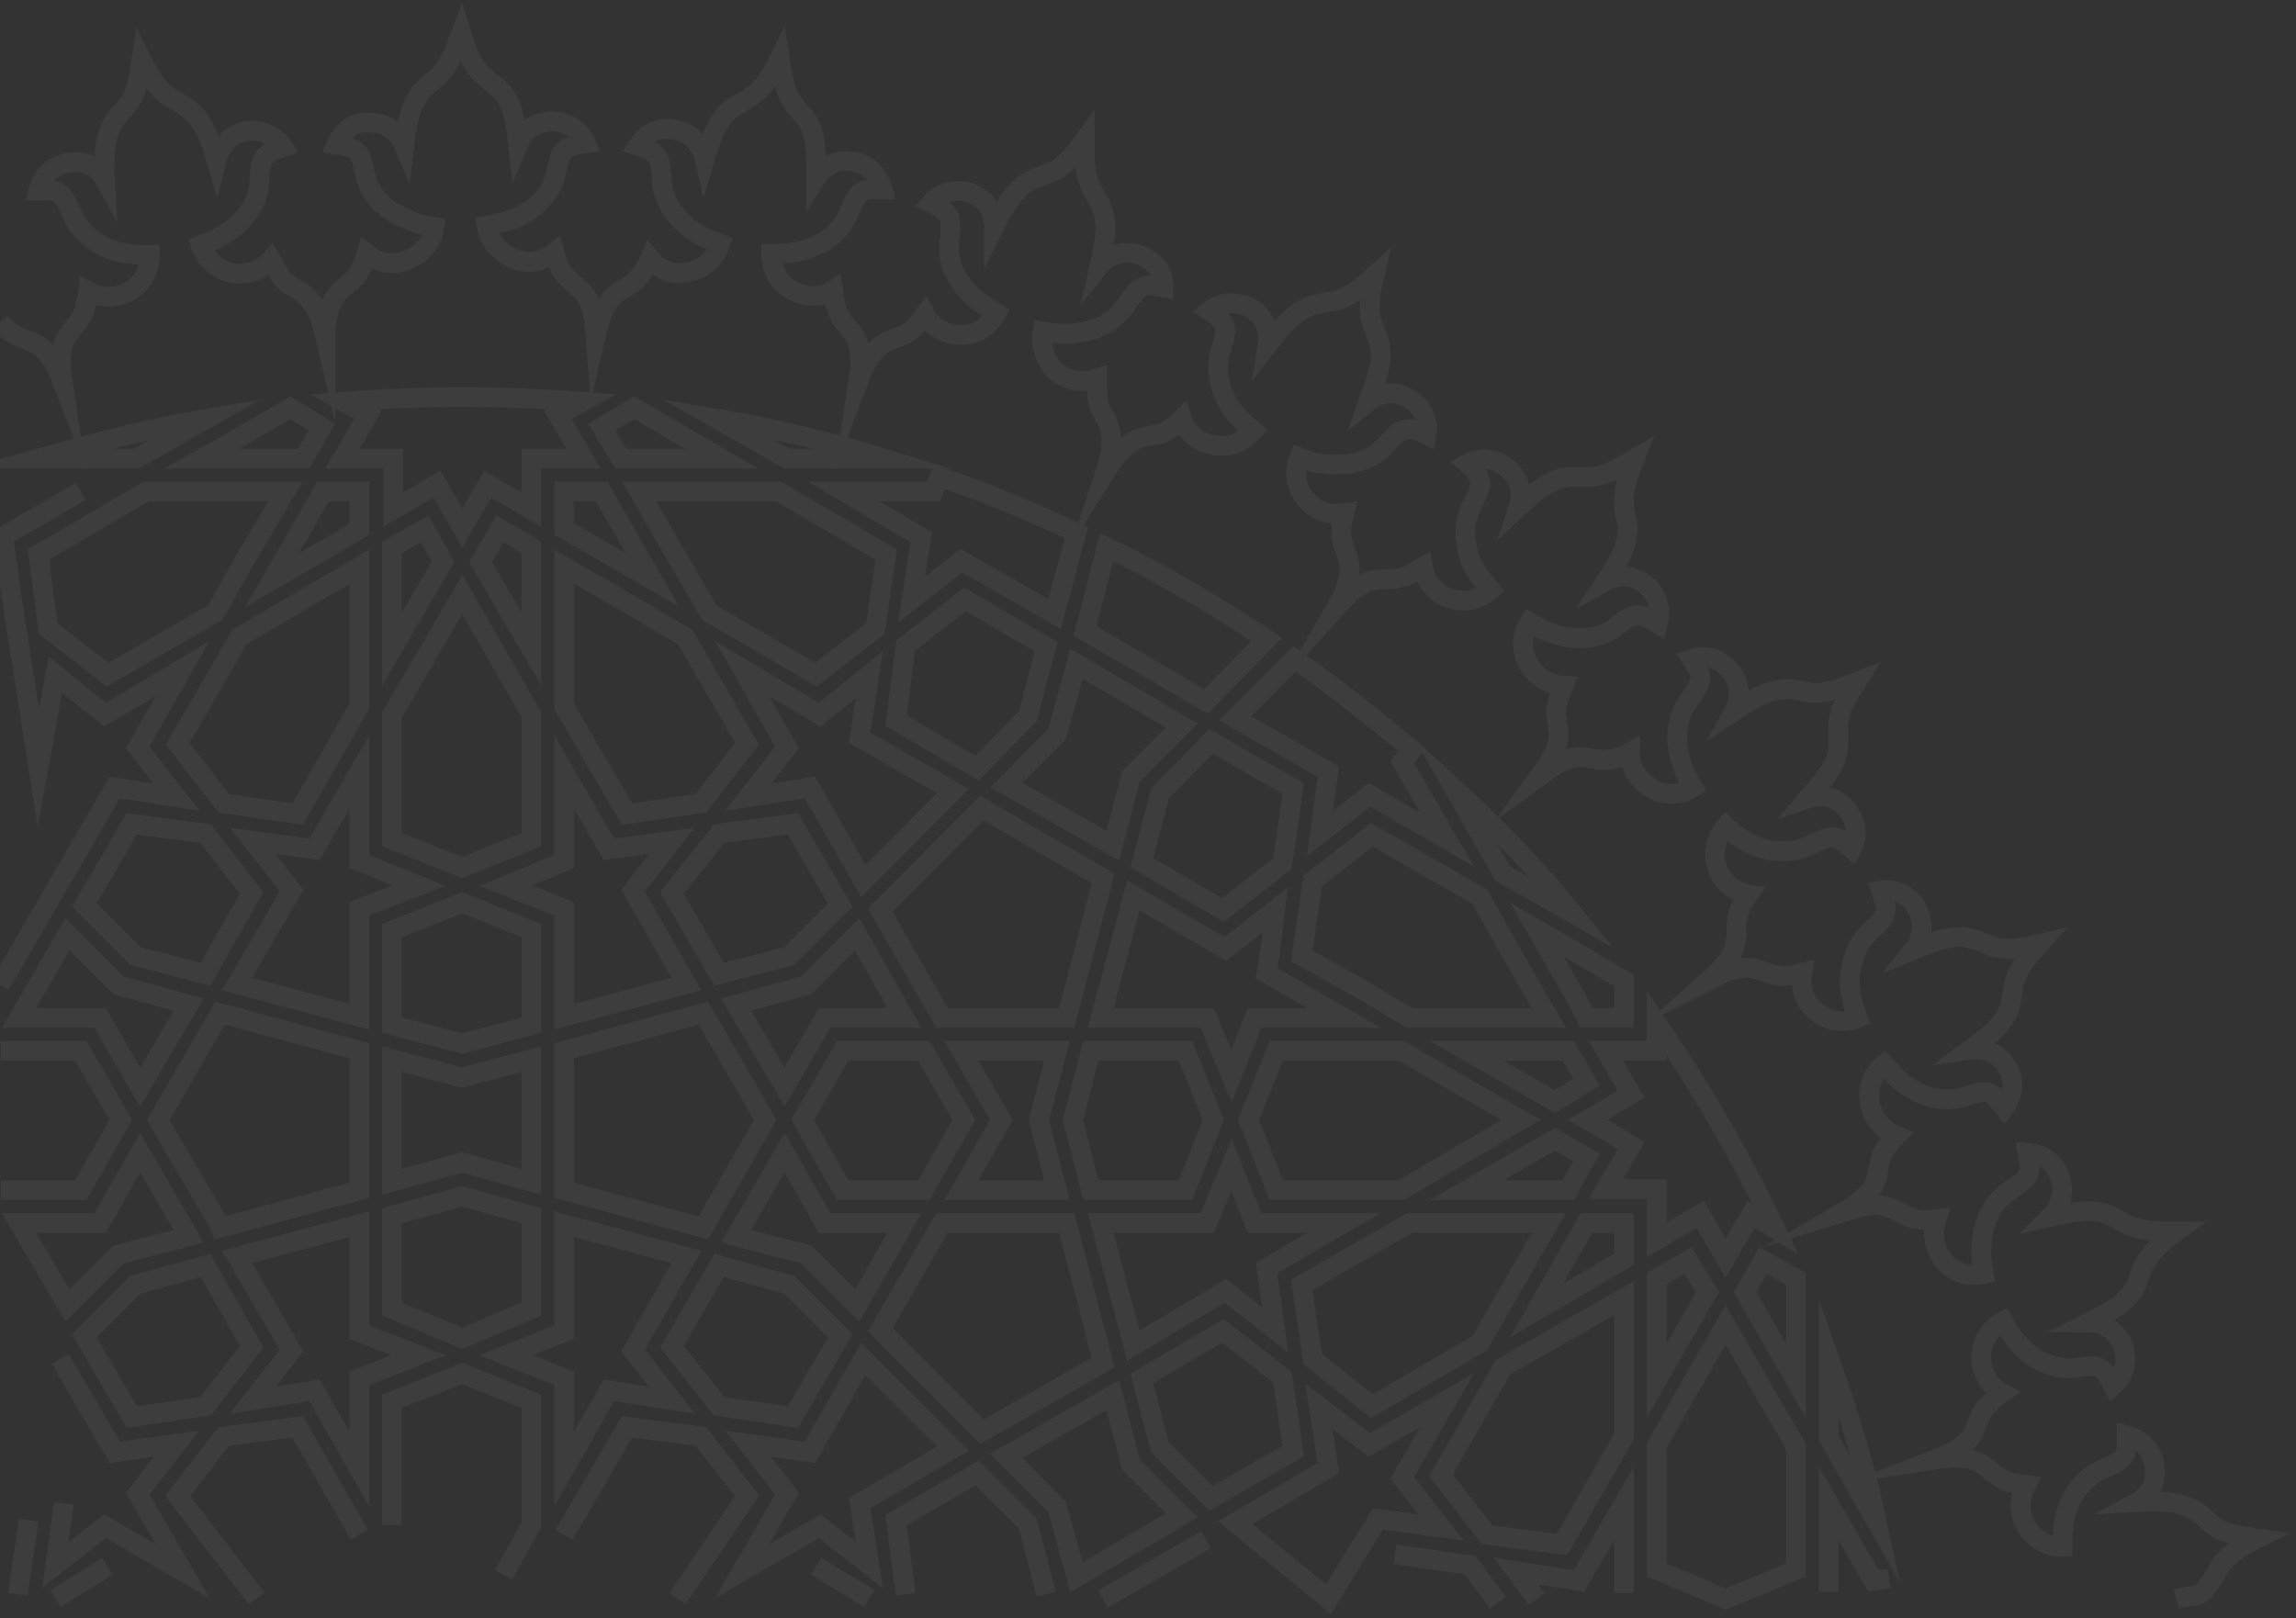 <svg width="349" height="246" viewBox="0 0 349 246" fill="none" xmlns="http://www.w3.org/2000/svg">
<rect x="0" y="0" width="349" height="246" fill="#333333" stroke="none"/>
<path opacity="0.05" d="M9.153 206.58L17.438 220.781L26.828 219.49L20.936 227.052L27.748 238.855L15.965 232.032L8.417 237.933L9.705 228.527M2.709 242.359L4.366 231.109M159.021 242.359L156.259 231.663L148.526 223.917L136.191 231.109L137.664 242.359M0 149.777L17.438 119.714L26.828 121.19L20.936 113.628L27.748 101.64L15.965 108.649L8.417 102.563L5.839 116.764L1.789 90.944L0.5 81.538L12.283 74.714M167.674 243.097L183.324 234.06M287.163 239.962L284.77 240.331L277.958 228.527V241.991M233.587 243.097L230.457 238.855L240.03 240.331L246.843 228.527V242.175M212.045 236.273L223.46 237.933L227.695 243.65M330.798 243.097C333.928 242.175 334.112 243.282 335.769 240.884C336.506 239.962 336.874 239.04 337.426 238.118C338.715 236.273 340.924 234.982 343.134 233.876C340.74 233.507 338.163 233.323 336.321 231.847C335.585 231.294 334.848 230.372 333.928 229.818C331.534 228.159 328.221 228.158 324.906 228.343C326.932 227.236 327.852 225.208 327.484 222.81C327.116 220.412 325.459 218.753 323.249 218.199C323.249 219.306 323.434 220.413 322.881 221.335C322.145 222.441 320.304 222.994 318.831 223.732C317.174 224.654 316.069 225.945 315.148 227.421C314.412 228.712 313.86 230.187 313.676 231.847C313.491 232.954 313.492 234.06 313.492 235.167C311.282 235.167 309.257 234.06 307.968 232.031C306.863 230.187 306.863 227.79 307.968 225.761C306.495 225.576 305.206 225.392 304.286 224.839C302.997 224.101 302.077 222.995 300.972 222.441C299.131 221.335 296.553 221.519 294.16 221.888C296.553 220.966 298.762 219.859 299.867 218.015C300.419 216.908 300.788 215.433 301.524 214.326C302.261 213.404 302.997 212.666 304.286 211.744C302.261 210.638 301.156 208.609 301.156 206.211C301.156 203.998 302.445 201.97 304.47 200.863C305.022 201.785 305.575 202.707 306.311 203.63C307.232 204.921 308.52 206.027 309.809 206.765C311.282 207.503 312.939 208.056 314.78 208.056C316.437 207.871 318.094 207.318 319.383 208.056C320.12 208.609 320.672 209.531 321.224 210.638C323.065 208.978 323.434 206.765 322.697 204.552C321.777 202.523 319.935 201.048 317.542 201.048C320.488 199.572 323.434 198.097 324.722 195.33C325.091 194.408 325.459 193.301 325.827 192.379C326.932 190.351 328.773 188.691 330.798 187.215C328.22 187.215 325.827 187.215 323.618 186.293C322.697 185.924 321.777 185.187 320.856 184.818C318.094 183.527 314.964 184.264 311.65 185.002C313.307 183.342 313.86 181.129 313.123 178.916C312.387 176.703 310.546 175.412 308.152 175.228C308.336 176.334 308.705 177.441 308.336 178.363C307.968 179.654 306.127 180.392 304.838 181.498C303.365 182.605 302.445 184.08 301.892 185.74C301.34 187.215 301.156 188.691 301.156 190.351C301.156 191.457 301.34 192.564 301.524 193.67C299.131 194.224 296.921 193.486 295.448 191.642C293.976 189.797 293.607 187.584 294.344 185.371C292.871 185.556 291.766 185.556 290.661 185.187C289.373 184.818 288.268 183.896 286.979 183.527C284.954 182.789 282.56 183.527 280.167 184.265C282.376 182.974 284.402 181.498 285.138 179.469C285.506 178.363 285.506 176.887 286.059 175.596C286.427 174.674 287.163 173.752 288.268 172.646C286.059 171.723 284.586 169.879 284.218 167.666C283.849 165.453 284.586 163.24 286.427 161.764C287.163 162.502 287.9 163.424 288.636 164.162C289.741 165.084 291.214 166.006 292.687 166.559C294.344 167.113 296.001 167.297 297.842 166.928C299.499 166.559 301.156 165.637 302.445 166.191C303.181 166.559 303.918 167.481 304.654 168.404C306.127 166.375 306.311 164.162 305.022 162.133C303.918 160.289 301.892 159.182 299.499 159.551C302.261 157.522 304.838 155.678 305.575 152.727C305.759 151.621 305.943 150.514 306.127 149.592C306.679 147.194 308.336 145.35 309.993 143.506C307.6 144.059 305.022 144.612 302.813 143.875C301.892 143.506 300.788 142.952 299.867 142.768C296.921 141.846 293.976 143.137 290.846 144.428C292.319 142.584 292.503 140.186 291.398 138.157C290.293 136.129 288.268 135.022 285.875 135.391C286.243 136.498 286.795 137.604 286.611 138.526C286.427 140.002 284.77 140.924 283.665 142.215C282.376 143.506 281.824 145.166 281.456 146.826C281.088 148.485 281.088 150.145 281.456 151.621C281.64 152.727 282.008 153.649 282.376 154.756C280.167 155.678 277.958 155.309 276.117 153.834C274.275 152.358 273.539 150.145 273.907 147.932C272.434 148.301 271.33 148.485 270.225 148.301C268.936 148.117 267.647 147.379 266.359 147.194C264.149 146.825 261.94 147.932 259.731 149.039C261.572 147.379 263.413 145.535 263.781 143.321C264.149 142.03 263.781 140.555 264.149 139.264C264.333 138.157 264.886 137.235 265.806 135.944C263.597 135.575 261.756 134.1 261.019 131.887C260.283 129.674 260.835 127.276 262.308 125.616C263.045 126.354 263.965 127.092 264.886 127.645C266.174 128.383 267.832 129.12 269.304 129.305C270.961 129.489 272.803 129.489 274.46 128.752C275.932 128.198 277.59 127.092 278.878 127.276C279.799 127.461 280.535 128.383 281.456 129.12C282.56 127.092 282.192 124.879 280.719 123.034C279.247 121.19 277.037 120.637 274.828 121.374C277.037 118.792 279.247 116.395 279.431 113.444C279.431 112.337 279.431 111.231 279.431 110.309C279.431 107.911 280.904 105.698 282.192 103.669C279.799 104.591 277.59 105.514 275.196 105.329C274.091 105.145 272.987 104.776 272.066 104.776C269.12 104.591 266.359 106.251 263.597 108.096C264.702 106.067 264.517 103.854 263.045 102.009C261.572 100.165 259.362 99.427 257.153 100.165C257.889 101.272 258.442 102.194 258.442 103.116C258.442 104.407 257.153 105.698 256.232 107.173C255.312 108.649 254.944 110.493 254.944 112.153C254.944 113.628 255.312 115.288 255.864 116.764C256.232 117.87 256.785 118.792 257.337 119.715C255.312 121.006 253.102 121.006 251.077 119.899C249.052 118.608 247.763 116.764 247.763 114.366C246.474 115.104 245.37 115.473 244.265 115.473C242.792 115.657 241.503 115.104 240.215 115.104C238.005 115.104 235.98 116.579 233.955 118.055C235.428 116.026 236.9 113.997 236.9 111.784C236.9 110.493 236.532 109.202 236.532 107.727C236.717 106.805 237.085 105.514 237.637 104.223C235.428 104.038 233.402 102.932 232.298 100.903C231.193 98.874 231.193 96.661 232.482 94.632C233.402 95.186 234.507 95.739 235.428 96.108C236.901 96.661 238.373 97.03 240.03 97.03C241.687 97.03 243.529 96.661 245.002 95.739C246.29 94.817 247.579 93.526 249.052 93.526C249.973 93.526 251.077 94.263 251.998 94.817C252.55 92.603 251.998 90.39 250.157 88.915C248.5 87.439 246.106 87.255 244.081 88.362C245.922 85.595 247.579 82.829 247.395 79.878C247.211 78.771 246.843 77.849 246.843 76.743C246.659 74.345 247.579 72.132 248.5 69.734C246.29 71.025 244.265 72.316 241.872 72.501C240.767 72.501 239.662 72.501 238.742 72.501C235.612 72.685 233.218 74.898 230.825 77.112C231.561 74.898 231.009 72.685 229.168 71.21C227.511 69.734 225.117 69.366 223.092 70.472C224.013 71.21 224.749 72.132 224.933 73.054C225.301 74.345 224.013 76.005 223.46 77.48C222.724 79.14 222.54 80.984 222.908 82.644C223.092 84.304 223.644 85.78 224.565 87.071C225.117 87.993 225.854 88.731 226.59 89.653C224.749 91.313 222.54 91.681 220.33 90.944C218.121 90.206 216.648 88.362 216.28 86.149C214.991 86.886 214.071 87.624 212.966 87.808C211.677 88.177 210.204 87.993 208.915 88.177C206.706 88.546 204.865 90.39 203.208 92.235C204.497 90.022 205.417 87.808 205.049 85.595C204.865 84.304 204.129 83.198 203.944 81.722C203.76 80.616 203.944 79.509 204.313 78.034C202.103 78.403 199.894 77.665 198.421 75.82C196.948 73.976 196.58 71.763 197.5 69.55C198.421 69.919 199.526 70.288 200.63 70.472C202.287 70.657 203.944 70.657 205.417 70.472C207.074 70.103 208.731 69.55 210.02 68.259C211.309 67.152 212.229 65.493 213.702 65.308C214.623 65.124 215.728 65.493 216.832 66.046C217.201 63.833 216.096 61.62 214.071 60.513C212.045 59.406 209.836 59.591 207.995 61.066C209.1 57.931 210.388 54.98 209.652 52.029C209.284 51.107 208.915 50.001 208.547 49.078C207.811 46.681 208.363 44.283 208.915 41.886C207.074 43.546 205.233 45.205 202.84 45.759C201.735 45.943 200.63 46.128 199.71 46.312C196.764 47.234 194.739 49.816 192.713 52.398C193.082 50.185 192.161 47.972 190.136 46.865C188.111 45.759 185.717 45.759 183.876 47.234C184.797 47.787 185.717 48.525 186.085 49.447C186.638 50.738 185.717 52.398 185.349 54.058C184.981 55.902 185.165 57.562 185.717 59.222C186.27 60.697 187.006 62.173 188.111 63.279C188.847 64.017 189.584 64.755 190.504 65.493C189.031 67.152 187.006 68.075 184.613 67.706C182.219 67.337 180.378 65.861 179.641 63.648C178.537 64.755 177.616 65.493 176.696 65.861C175.407 66.23 174.118 66.23 172.829 66.784C170.804 67.706 169.331 69.734 168.042 71.763C168.779 69.55 169.331 66.968 168.595 64.939C168.226 63.648 167.306 62.542 166.938 61.251C166.754 60.329 166.754 59.038 166.754 57.562C164.544 58.3 162.335 57.931 160.494 56.456C158.837 54.796 158.1 52.583 158.469 50.369C159.573 50.554 160.678 50.738 161.783 50.738C163.255 50.738 164.912 50.554 166.385 50.001C168.042 49.447 169.515 48.525 170.62 47.05C171.725 45.759 172.461 44.099 173.75 43.546C174.67 43.177 175.775 43.546 176.88 43.73C176.88 41.332 175.407 39.488 173.198 38.75C170.988 38.013 168.595 38.566 167.122 40.41C167.858 37.09 168.595 33.955 167.306 31.189C166.938 30.267 166.201 29.345 165.833 28.422C164.728 26.209 164.912 23.812 164.912 21.23C163.44 23.258 161.967 25.287 159.757 26.209C158.837 26.578 157.732 26.947 156.811 27.316C154.234 28.607 152.577 31.558 151.104 34.509C151.104 32.111 149.815 30.267 147.606 29.345C145.396 28.607 143.003 29.16 141.53 30.82C142.635 31.373 143.555 31.927 144.108 32.664C144.844 33.771 144.292 35.615 144.292 37.275C144.108 39.119 144.66 40.779 145.581 42.255C146.317 43.545 147.422 44.837 148.711 45.759C149.631 46.496 150.552 47.05 151.472 47.603C150.368 49.632 148.526 50.923 146.133 50.923C143.739 50.923 141.714 49.816 140.61 47.787C139.689 49.078 138.953 50.001 138.032 50.554C136.927 51.291 135.454 51.476 134.35 52.214C132.509 53.32 131.404 55.533 130.483 57.931C130.852 55.533 131.036 52.951 129.931 51.107C129.195 50.001 128.09 49.078 127.538 47.787C126.985 46.681 126.801 45.574 126.617 44.099C124.592 45.39 122.382 45.205 120.357 44.099C118.332 42.992 117.227 40.964 117.227 38.566C118.332 38.566 119.437 38.566 120.541 38.382C122.014 38.197 123.487 37.644 124.96 36.906C126.433 35.984 127.722 34.877 128.642 33.218C129.379 31.742 129.747 29.898 131.036 29.16C131.772 28.607 133.061 28.791 134.166 28.791C133.613 26.578 131.956 24.918 129.563 24.549C127.353 24.18 125.328 25.103 124.039 27.131C124.039 23.812 124.224 20.492 122.567 18.094C122.014 17.357 121.094 16.619 120.541 15.697C119.253 13.852 118.884 11.271 118.516 8.873C117.411 11.086 116.307 13.299 114.281 14.59C113.361 15.328 112.44 15.697 111.52 16.25C109.126 17.91 108.022 21.045 107.101 24.181C106.549 21.783 104.892 20.123 102.682 19.754C100.289 19.201 98.264 20.123 96.975 22.152C98.079 22.521 99.184 22.89 99.737 23.627C100.657 24.734 100.473 26.578 100.657 28.238C101.025 30.082 101.762 31.558 102.866 32.849C103.787 33.955 105.076 35.062 106.549 35.8C107.469 36.353 108.574 36.722 109.495 37.091C108.758 39.304 106.917 40.964 104.708 41.332C102.498 41.886 100.289 41.148 98.816 39.304C98.264 40.595 97.527 41.701 96.791 42.439C95.87 43.545 94.397 43.914 93.477 44.837C91.82 46.312 91.083 48.71 90.531 51.107C90.347 48.71 90.163 46.128 88.69 44.468C87.769 43.546 86.665 42.808 85.744 41.701C85.192 40.964 84.639 39.857 84.271 38.382C82.43 39.857 80.221 40.226 78.011 39.304C75.802 38.382 74.329 36.537 73.961 34.324C74.881 34.14 75.986 33.955 77.091 33.586C78.748 33.218 80.036 32.295 81.325 31.373C82.614 30.267 83.719 28.976 84.271 27.131C84.823 25.472 84.823 23.627 85.928 22.705C86.665 22.152 87.953 21.967 89.058 21.783C88.137 19.754 86.296 18.463 83.903 18.463C81.509 18.463 79.668 19.754 78.748 21.967C78.379 18.648 78.011 15.328 75.802 13.484C75.065 12.746 74.145 12.193 73.408 11.455C71.567 9.795 70.831 7.398 70.094 5C69.174 7.398 68.437 9.795 66.78 11.455C66.044 12.193 65.123 12.746 64.387 13.484C62.362 15.697 61.809 18.832 61.441 22.152C60.52 19.939 58.679 18.648 56.286 18.648C53.892 18.463 52.051 19.754 51.131 21.967C52.236 22.152 53.34 22.336 54.077 22.89C55.181 23.812 55.181 25.656 55.734 27.316C56.286 29.16 57.391 30.451 58.679 31.558C59.968 32.48 61.441 33.218 62.914 33.771C63.834 34.14 64.939 34.324 66.044 34.509C65.676 36.906 64.203 38.566 61.993 39.488C59.784 40.41 57.575 40.041 55.734 38.566C55.365 39.857 54.813 40.964 54.261 41.886C53.34 42.992 52.051 43.73 51.315 44.652C49.842 46.312 49.474 48.894 49.474 51.291C48.921 48.894 48.185 46.496 46.528 45.021C45.607 44.099 44.135 43.546 43.214 42.623C42.477 41.886 41.925 40.779 41.189 39.488C39.716 41.148 37.507 41.886 35.297 41.517C33.088 40.964 31.247 39.488 30.51 37.275C31.431 36.906 32.535 36.537 33.456 35.984C34.929 35.246 36.218 34.14 37.138 33.033C38.243 31.742 39.163 30.267 39.347 28.422C39.532 26.762 39.348 24.918 40.268 23.812C40.821 23.074 41.925 22.705 43.03 22.336C41.741 20.492 39.532 19.57 37.322 19.939C34.929 20.492 33.456 22.152 32.904 24.365C31.983 21.23 30.878 18.094 28.485 16.434C27.564 15.697 26.644 15.328 25.723 14.775C23.882 13.484 22.593 11.271 21.489 9.057C21.12 11.455 20.936 14.037 19.463 15.881C18.911 16.619 17.991 17.357 17.438 18.279C15.781 20.676 15.781 23.996 15.965 27.316C14.861 25.287 12.835 24.365 10.442 24.734C8.048 25.103 6.391 26.763 5.839 28.976C6.944 28.976 8.048 28.791 8.969 29.345C10.074 30.082 10.626 31.927 11.362 33.402C12.283 35.062 13.572 36.168 15.045 37.091C16.334 37.828 17.806 38.382 19.463 38.566C20.568 38.75 21.673 38.75 22.777 38.75C22.777 40.964 21.673 43.177 19.648 44.283C17.806 45.39 15.413 45.39 13.388 44.283C13.204 45.759 13.02 47.05 12.467 47.972C11.731 49.263 10.81 50.185 10.074 51.291C8.969 53.136 9.153 55.718 9.521 58.115C8.601 55.718 7.496 53.505 5.655 52.398C4.55 51.845 3.077 51.476 1.973 50.738C1.052 50.001 0.921 50.053 0 48.946M0.132 159.735H12.283L18.359 170.248L12.283 180.945H0.132M103 243L113.545 227.421L106.549 218.384L95.318 216.908L85.744 233.322M124.039 238.117L132.14 243M76.538 239.409L80.773 231.847V213.035L70.278 208.794L59.6 213.035V231.847M16.333 238.117L8.417 243M54.629 233.322L45.239 216.908L34.008 218.384L27.012 227.421L39 243M21.305 175.228L28.669 187.953L17.991 190.72L10.258 198.466L2.893 185.924H15.229L21.305 175.228ZM119.253 175.228L125.328 185.924H137.48L130.299 198.466L122.567 190.72L111.888 187.953L119.253 175.228ZM59.6 199.019L70.278 203.445L80.773 199.019V184.818L70.278 181.867L59.6 184.818V199.019ZM54.629 202.523V186.109L36.033 191.088L44.319 205.289L38.427 212.851L47.817 211.375L54.629 223.363V209.531L63.65 206.027L54.629 202.523ZM31.247 213.773L38.243 204.736L31.247 192.38L20.568 195.33L12.835 203.076L20.016 215.433L31.247 213.773ZM132.14 237.933L130.668 228.527L144.844 220.228L131.22 206.58L123.119 220.781L113.729 219.49L119.621 227.052L112.809 238.855L124.592 232.032L132.14 237.933ZM120.541 215.433L127.722 203.076L119.989 195.33L109.31 192.38L102.13 204.736L109.31 213.773L120.541 215.433ZM96.239 205.289L104.339 191.088L85.744 186.109V202.523L76.907 206.027L85.744 209.531V223.363L92.556 211.375L102.13 212.851L96.239 205.289ZM59.6 179.654L70.278 176.703L80.773 179.654V161.027L70.278 163.793L59.6 161.027V179.654ZM70.278 137.235L80.773 141.477V155.862L70.278 158.629L59.6 155.862V141.477L70.278 137.235ZM137.48 154.756L130.299 142.03L122.567 149.777L111.888 152.727L119.253 165.268L125.328 154.756H137.48ZM114.834 172.83L116.307 170.248L106.917 154.018L85.744 159.736V180.945L106.917 186.662L107.653 185.371L114.834 172.83ZM128.274 74.714H141.898L142.819 72.501C149.999 74.899 156.996 77.85 163.624 80.985L160.31 93.341L146.133 85.227L138.584 91.128L139.505 85.042L140.057 81.722L128.274 74.714ZM136.191 109.571L137.664 98.136L146.685 91.128L159.021 98.321L156.259 108.833L148.526 116.764L136.191 109.571ZM130.668 112.153L144.844 120.268L131.22 133.915L123.119 119.714L113.729 121.19L119.621 113.628L112.809 101.64L124.592 108.649L132.14 102.563L130.668 112.153ZM102.13 135.76L109.31 126.723L120.541 125.247L127.722 137.604L119.989 145.35L109.31 148.116L102.13 135.76ZM85.744 117.317L92.556 129.12L102.13 127.829L96.239 135.391L104.339 149.592L85.744 154.571V138.157L76.907 134.653L85.744 130.965V117.317ZM54.629 138.157V154.571L36.033 149.592L44.319 135.391L38.427 127.829L47.817 129.12L54.629 117.317V130.965L63.65 134.653L54.629 138.157ZM20.016 125.247L31.247 126.723L38.243 135.76L31.247 148.116L20.568 145.35L12.835 137.604L20.016 125.247ZM32.904 185.371L33.456 186.662L54.629 180.945V159.736L33.456 154.018L24.066 170.248L25.539 172.83L32.904 185.371ZM15.229 154.756L21.305 165.268L28.669 152.727L17.991 149.777L10.258 142.03L2.893 154.756H15.229ZM179.641 230.372L171.909 222.626L169.147 212.113L152.945 221.335L160.678 229.081L163.624 239.778L179.641 230.372ZM194.923 209.347L196.58 220.597L184.06 227.79L176.328 220.044L173.566 209.531L185.901 202.339L194.923 209.347ZM219.962 212.851L213.15 224.654L219.042 232.216L209.468 230.925L201.919 243.097L187.742 231.478L201.919 223.179L200.446 213.773L208.179 219.675L219.962 212.851ZM186.27 196.252L172.277 204.552L167.306 185.924H183.508L187.19 177.072L190.688 185.924H204.313L192.529 192.748L193.818 202.154L186.27 196.252ZM180.194 159.735L184.428 170.248L180.194 180.945H165.833L163.071 170.248L165.833 159.735H180.194ZM204.313 154.756H190.688L187.19 163.609L183.508 154.756H167.306L172.277 136.129L186.27 144.244L193.818 138.342L193.082 144.613L192.529 147.932L204.313 154.756ZM196.58 119.899L194.923 131.333L185.901 138.342L173.566 131.149L176.328 120.636L184.06 112.706L196.58 119.899ZM196.764 100.165C202.84 104.407 208.915 109.202 214.623 113.997L213.15 115.842L219.962 127.645L208.179 120.821L200.63 126.723L201.919 117.317L187.742 109.202L196.764 100.165ZM133.797 202.154L149.263 217.646L167.674 207.134L162.151 185.925H143.187L133.797 202.154ZM146.133 180.945H160.678L157.916 170.248L160.678 159.735H146.133L152.209 170.248L146.133 180.945ZM143.187 154.756H162.151L167.674 133.546L149.263 122.85L133.797 138.342L143.187 154.756ZM152.945 119.346L169.147 128.567L171.909 118.055L179.641 110.309L163.624 100.903L160.678 111.6L152.945 119.346ZM192.529 97.214C184.797 92.05 176.696 87.255 168.226 83.198L164.912 95.923L183.324 106.62L184.244 105.698L192.529 97.214ZM233.587 141.293L246.843 149.038V154.756H241.135L239.846 152.174L233.587 141.293ZM246.843 197.359V218.384L237.453 234.798L226.038 233.323L219.042 224.286L228.431 207.872L246.843 197.359ZM258.074 199.019L259.546 196.437L256.601 191.642L251.814 194.408V209.9L258.074 199.019ZM272.987 209.9L265.254 196.437L268.016 191.642L272.987 194.408V209.9ZM272.987 219.859V238.671L262.308 243.097L251.814 238.671V219.859L256.048 212.298L262.308 201.416L268.568 212.298L272.987 219.859ZM246.843 191.457V185.925H241.135L233.587 199.203L246.843 191.457ZM236.348 173.199L241.135 175.965L238.373 180.945H222.908L236.348 173.199ZM199.526 206.581L197.869 195.33L214.255 185.925H235.428L224.933 204.183L208.547 213.773L199.526 206.581ZM277.958 206.212C280.904 214.511 283.481 222.81 285.322 231.478L277.958 218.568V206.212ZM221.067 119.899L228.431 132.809L239.11 138.895C233.586 132.071 227.511 125.801 221.067 119.899ZM236.348 167.481L222.908 159.735H238.373L241.135 164.531L236.348 167.481ZM235.428 154.756H214.255L206.89 150.33L197.869 145.35L199.526 133.916L208.547 126.907L224.933 136.313L229.168 143.875L235.428 154.756ZM212.966 180.945H194.002L189.768 170.248L194.002 159.735H212.966L231.193 170.248L212.966 180.945ZM140.426 159.735H128.09L122.014 170.248L128.09 180.945H140.426L146.501 170.248L140.426 159.735ZM34.008 67.89L44.134 61.988L48.921 64.939L46.16 69.734H30.694L34.008 67.89ZM85.744 86.149L96.607 92.419L104.155 96.845L113.545 113.075L106.549 122.112L95.318 123.772L85.744 107.358V86.149ZM85.744 74.714V80.431L88.322 81.907L99.184 88.177L92.924 77.296L91.451 74.714H85.744ZM91.451 64.939L96.422 61.988L109.679 69.734H94.397L91.451 64.939ZM134.718 84.304L133.061 95.555L124.039 102.563L107.838 93.157L103.419 85.595L97.159 74.714H118.332L125.881 79.14L134.718 84.304ZM80.773 83.198L75.986 80.431L73.04 85.411L80.773 98.689V83.198ZM59.6 83.198L64.571 80.431L67.333 85.411L59.6 98.689V83.198ZM70.278 131.887L59.6 127.645V108.649L70.278 90.391L80.773 108.649V127.645L70.278 131.887ZM134.534 69.734H119.621L108.942 63.648C117.595 65.124 126.249 67.153 134.534 69.734ZM31.431 63.648C22.777 65.124 14.308 67.337 5.839 69.734H20.752L31.431 63.648ZM47.633 77.296L49.106 74.714H54.629V80.431L52.235 81.907L41.373 88.177L47.633 77.296ZM32.719 93.157L16.333 102.563L7.312 95.555L5.839 84.304L22.225 74.714H43.398L36.954 85.595L32.719 93.157ZM54.629 86.149V107.358L45.239 123.772L34.008 122.112L27.012 113.075L36.402 96.845L54.629 86.149ZM80.773 69.734V77.48L74.145 73.607L70.278 80.247L66.412 73.607L59.784 77.48V69.734H52.051L55.918 63.095L52.236 61.066C64.203 60.144 76.354 60.144 88.506 61.066L84.823 63.095L88.69 69.734H80.773ZM269.857 186.847L266.174 184.634L262.308 191.273L258.442 184.634L251.814 188.507V180.761H244.081L247.947 174.121L241.319 170.248L247.947 166.375L244.081 159.736H251.814V155.494C258.626 165.453 264.702 175.965 269.857 186.847Z" stroke="white" stroke-width="3" stroke-miterlimit="10"/>
</svg>
